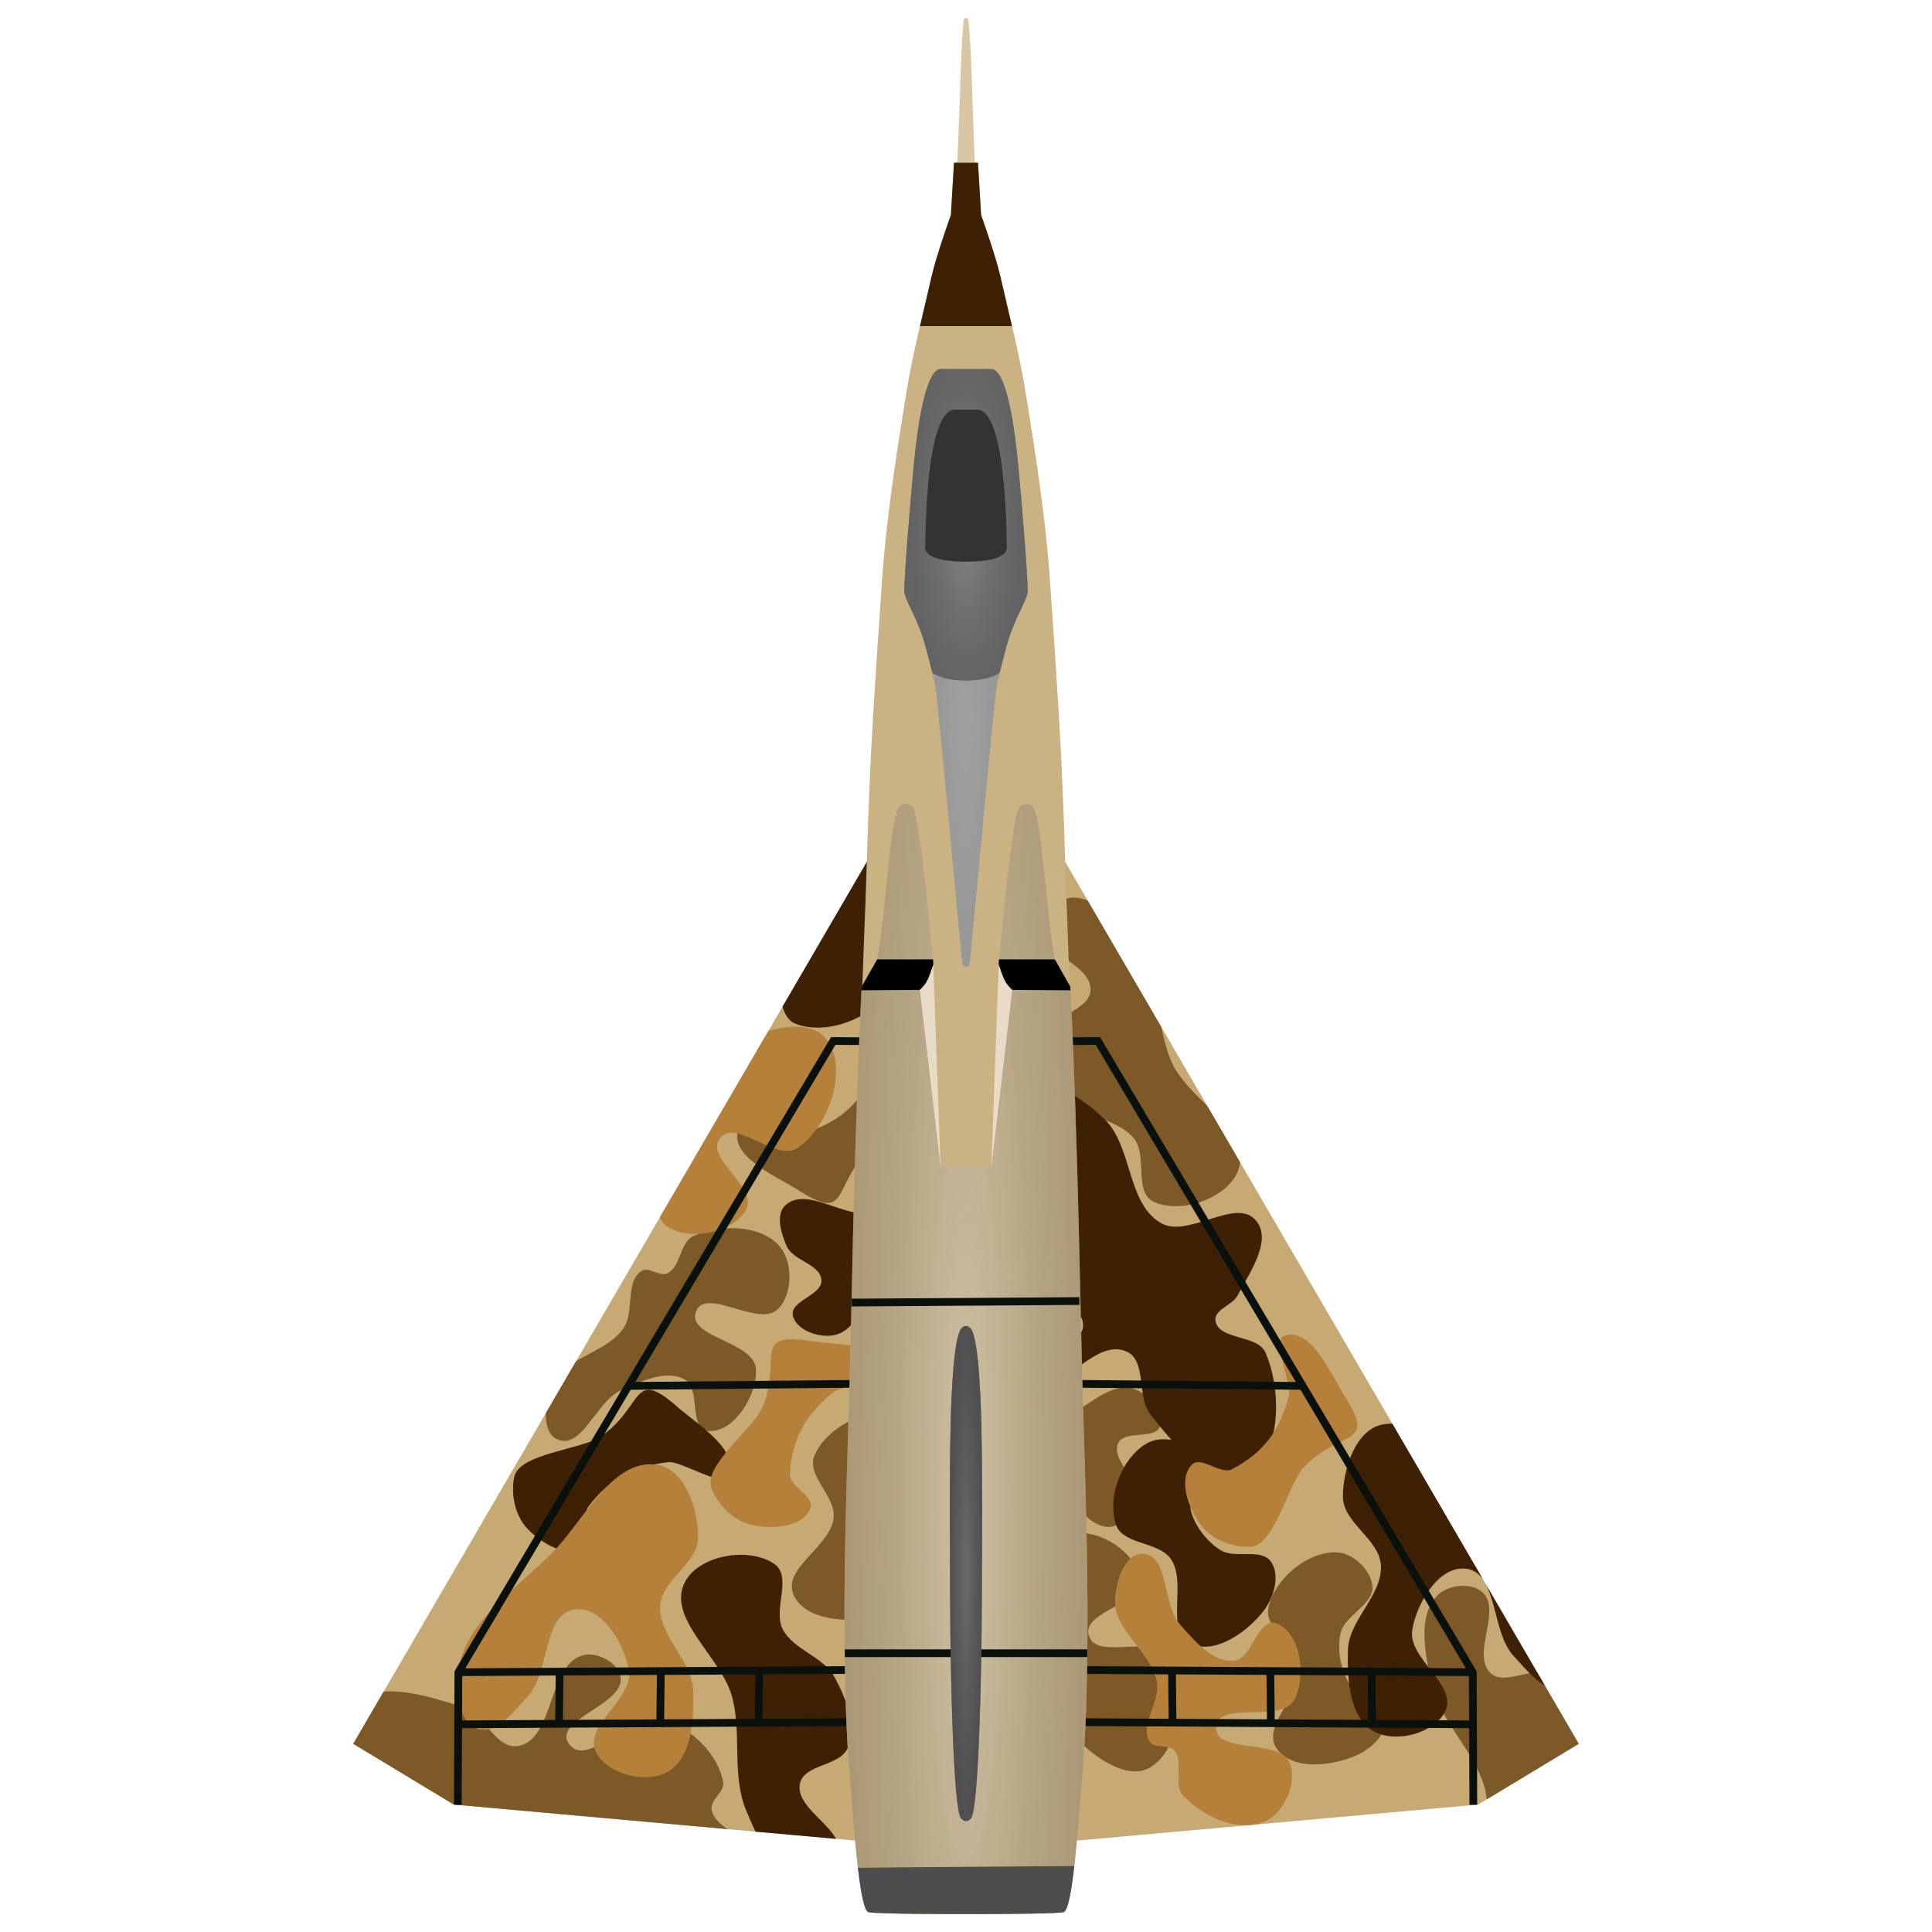 <?xml version="1.0" encoding="UTF-8" standalone="no"?>
<!-- Created with Inkscape (http://www.inkscape.org/) -->

<svg
   width="250mm"
   height="250mm"
   viewBox="0 0 250 250"
   version="1.1"
   id="svg1"
   xml:space="preserve"
   xmlns:xlink="http://www.w3.org/1999/xlink"
   xmlns="http://www.w3.org/2000/svg"
   xmlns:svg="http://www.w3.org/2000/svg"><defs
     id="defs1"><linearGradient
       id="linearGradient36"><stop
         style="stop-color:#898989;stop-opacity:1;"
         offset="0"
         id="stop36" /><stop
         style="stop-color:#5e5e5e;stop-opacity:0.389;"
         offset="1"
         id="stop37" /></linearGradient><linearGradient
       id="linearGradient31"><stop
         style="stop-color:#6a6a6a;stop-opacity:1;"
         offset="0"
         id="stop32" /><stop
         style="stop-color:#494949;stop-opacity:0.776;"
         offset="1"
         id="stop33" /></linearGradient><linearGradient
       id="linearGradient29"><stop
         style="stop-color:#c8c8c8;stop-opacity:0.477;"
         offset="0"
         id="stop30" /><stop
         style="stop-color:#a8a8a8;stop-opacity:0.683;"
         offset="1"
         id="stop31" /></linearGradient><linearGradient
       id="linearGradient27"><stop
         style="stop-color:#ffffff;stop-opacity:0.706;"
         offset="0"
         id="stop28" /><stop
         style="stop-color:#c7c7c7;stop-opacity:0.216;"
         offset="1"
         id="stop29" /></linearGradient><linearGradient
       id="linearGradient25"><stop
         style="stop-color:#ccbfa4;stop-opacity:1;"
         offset="0"
         id="stop26" /><stop
         style="stop-color:#6f5d3b;stop-opacity:0.7;"
         offset="1"
         id="stop27" /></linearGradient><linearGradient
       id="linearGradient24"><stop
         style="stop-color:#ffffff;stop-opacity:1;"
         offset="0"
         id="stop24" /><stop
         style="stop-color:#bfbfbf;stop-opacity:1;"
         offset="1"
         id="stop25" /></linearGradient><radialGradient
       xlink:href="#linearGradient24"
       id="radialGradient25"
       cx="94.657"
       cy="237.296"
       fx="94.657"
       fy="237.296"
       r="79.293"
       gradientTransform="matrix(0.723,0,0,1.295,26.247,-74.378)"
       gradientUnits="userSpaceOnUse" /><radialGradient
       xlink:href="#linearGradient25"
       id="radialGradient27"
       cx="94.659"
       cy="199.783"
       fx="94.659"
       fy="199.783"
       r="15.727"
       gradientTransform="matrix(1,0,0,9.748,0,-1734.017)"
       gradientUnits="userSpaceOnUse" /><radialGradient
       xlink:href="#linearGradient27"
       id="radialGradient29"
       cx="94.659"
       cy="110.613"
       fx="94.659"
       fy="110.613"
       r="13.834"
       gradientTransform="matrix(1,0,0,4.805,0,-409.458)"
       gradientUnits="userSpaceOnUse" /><radialGradient
       xlink:href="#linearGradient29"
       id="radialGradient31"
       cx="94.657"
       cy="108.461"
       fx="94.657"
       fy="108.461"
       r="7.983"
       gradientTransform="matrix(0.403,-5.823284e-7,4.5725705e-6,3.168,56.468,-230.876)"
       gradientUnits="userSpaceOnUse" /><radialGradient
       xlink:href="#linearGradient31"
       id="radialGradient33"
       cx="94.658"
       cy="223.701"
       fx="94.658"
       fy="223.701"
       r="2.093"
       gradientTransform="matrix(1,0,0,15.305,0,-3200.059)"
       gradientUnits="userSpaceOnUse" /><radialGradient
       xlink:href="#linearGradient36"
       id="radialGradient37"
       cx="94.658"
       cy="88"
       fx="94.658"
       fy="88"
       r="7.983"
       gradientTransform="matrix(0.917,0,0,2.922,7.843,-169.151)"
       gradientUnits="userSpaceOnUse" /></defs><g
     id="layer1"><g
       id="g2"
       transform="translate(-7.2334375e-4)"><g
         id="g1"
         transform="translate(30.343,-20.088)"><path
           id="path10"
           style="fill:#d9c6a5;fill-opacity:1;stroke:none;stroke-width:0.465;stroke-linecap:square;stroke-opacity:1;paint-order:markers fill stroke"
           d="m 94.425,22.507 c -0.129,0.224 -0.357,3.279 -0.522,8.953 -0.045,1.536 -0.387,10.049 -0.387,10.049 l 1.142,-0.039 1.142,0.039 c 0,0 -0.309,-8.513 -0.353,-10.049 -0.165,-5.708 -0.426,-8.729 -0.556,-8.953 -0.033,-0.057 -0.08,-0.1 -0.232,-0.1 -0.151,0 -0.201,0.043 -0.234,0.1 z" /><path
           id="path2"
           style="fill:#c7a973;fill-opacity:1;stroke:none;stroke-width:0.465;stroke-linecap:square;paint-order:markers fill stroke"
           d="m 86.372,123.811 -71.007,121.929 13.021,7.86 53.708,4.818 z m 16.572,0 4.277,134.607 53.708,-4.818 13.022,-7.86 z" /><path
           id="path30"
           style="display:inline;fill:#7d5927;fill-opacity:1;stroke:none;stroke-width:0.765;stroke-linecap:square;paint-order:markers fill stroke"
           d="m 108.643,136.24 c -1.913,-0.021 -4.212,1.765 -4.414,3.667 -0.373,3.511 6.705,4.8 6.545,8.327 -0.116,2.563 -4.781,3.081 -5.285,5.597 -0.613,3.057 1.343,6.328 3.305,8.751 1.908,2.355 5.825,2.491 7.654,4.909 1.697,2.243 -0.074,6.832 2.449,8.074 3.525,1.736 9.77,-0.442 11.026,-4.165 0.104,-0.309 0.169,-0.612 0.205,-0.911 l -4.248,-7.294 c -1.784,-1.77 -3.642,-3.556 -4.552,-5.548 -0.674,-1.476 -1.065,-3.071 -1.407,-4.684 l -9.521,-16.349 c -0.561,-0.212 -1.14,-0.367 -1.758,-0.374 z M 84.196,153.467 c -0.874,0.02 -1.674,0.269 -2.286,0.842 -1.294,1.212 1.378,3.736 0.529,5.292 -2.229,4.086 -4.899,6.062 -9.393,7.276 -1.535,0.415 -7.225,-2.142 -7.805,-0.661 -1.298,3.31 4.349,5.862 7.408,7.673 7.121,4.664 4.465,-0.298 9.657,-5.159 0.602,-0.518 1.579,-1.02 2.686,-1.531 l 0.432,-13.6 c -0.416,-0.076 -0.833,-0.14 -1.229,-0.131 z m -19.642,25.55 c -1.808,-0.029 -3.651,0.342 -5.141,1.006 -1.799,0.802 -1.622,3.994 -3.407,4.826 -1.019,0.475 -2.428,-0.911 -3.361,-0.283 -2.137,1.438 -0.848,5.249 -2.299,7.377 -1.372,2.014 -3.979,2.991 -6.149,4.285 l -3.907,6.709 c -0.04,1.516 0.329,2.921 1.508,3.418 3.187,1.345 5.036,-4.964 8.202,-6.359 2.548,-1.123 5.778,-2.735 8.233,-1.42 2.141,1.147 0.538,6.364 2.948,6.664 3.377,0.42 6.538,-4.647 6.291,-8.041 -0.259,-3.561 -9.023,-4.057 -7.75,-7.392 1.263,-3.309 8.129,2.174 10.621,-0.344 1.906,-1.927 1.954,-6.085 0.175,-8.13 -1.376,-1.582 -3.641,-2.279 -5.965,-2.317 z m 50.783,20.628 c -2.834,-0.088 -5.433,2.987 -8.282,3.913 -0.494,0.161 -1.027,0.236 -1.568,0.291 l 0.259,8.162 c 2.753,1.77 4.903,6.371 8.067,5.561 1.707,-0.437 2.226,-2.967 2.375,-4.723 0.177,-2.089 -2.73,-4.119 -1.837,-6.015 0.837,-1.777 4.922,-0.367 5.443,-2.261 0.528,-1.921 -1.65,-4.262 -3.57,-4.793 -0.299,-0.083 -0.594,-0.126 -0.887,-0.135 z m -31.6,3.346 c -3.451,-0.041 -7.412,2.385 -8.69,5.463 -1.071,2.579 2.742,5.216 2.493,7.997 -0.334,3.737 -6.677,6.531 -5.203,9.981 1.376,3.22 6.67,3.693 10.087,2.93 0.196,-0.044 0.4,-0.146 0.6,-0.21 l 0.288,-9.044 c -0.054,-0.117 -0.131,-0.225 -0.167,-0.349 -0.585,-1.992 -0.486,-4.328 0.375,-6.217 L 83.855,203.006 c -0.04,-0.001 -0.077,-0.014 -0.118,-0.015 z m 25.909,15.483 c -0.465,-0.009 -0.917,0.039 -1.344,0.152 -1.376,0.363 -1.883,2.026 -2.231,3.591 l 0.562,17.685 c 0.415,1.926 0.997,3.832 2.331,5.182 2.394,2.423 6.596,5.444 9.525,3.704 4.166,-2.475 4.546,-10.392 1.852,-14.42 -1.879,-2.81 -8.841,0.599 -9.79,-2.646 -0.92,-3.146 7.026,-4.024 6.615,-7.276 -0.389,-3.068 -4.266,-5.913 -7.519,-5.973 z m 32.918,2.482 c -3.807,-0.097 -8.103,3.551 -8.793,7.296 -0.506,2.746 3.776,4.525 4.116,7.297 0.457,3.724 -5.158,7.787 -2.993,10.851 2.021,2.859 7.296,2.211 10.477,0.748 1.904,-0.875 3.958,-2.967 3.742,-5.051 -0.232,-2.241 -3.977,-2.51 -5.052,-4.49 -0.993,-1.829 -1.387,-4.142 -0.935,-6.174 0.537,-2.414 4.411,-3.719 4.116,-6.174 -0.253,-2.103 -2.559,-4.248 -4.677,-4.303 z m 16.341,4.342 c -1.209,0.019 -2.458,0.455 -3.22,1.215 -2.607,2.601 -1.625,7.4 -0.905,11.012 0.964,4.842 5.106,8.523 6.774,13.169 0.248,0.69 0.393,1.446 0.489,2.232 l 11.908,-7.188 -5.382,-9.242 c -2.056,0.047 -4.586,1.444 -6.033,0.089 -2.577,-2.413 1.589,-8.278 -1.13,-10.531 -0.644,-0.534 -1.561,-0.772 -2.501,-0.757 z m -112.928,8.884 c -0.241,-0.007 -0.476,0.011 -0.699,0.056 -4.768,0.966 -3.805,11.006 -8.606,11.787 -2.869,0.467 -4.334,-4.186 -7.109,-5.051 -2.973,-0.927 -7.052,-2.263 -10.264,-1.992 l -3.935,6.756 13.021,7.86 35.426,3.178 c -1,-0.677 -1.864,-1.423 -2.07,-2.519 -0.237,-1.264 1.729,-2.29 1.497,-3.554 -0.669,-3.644 -4.116,-7.001 -7.671,-8.045 -4.064,-1.194 -10.054,6.554 -12.348,2.994 -1.973,-3.062 7.398,-5.024 6.735,-8.606 -0.29,-1.564 -2.289,-2.816 -3.978,-2.863 z"
           transform="translate(-1.3125e-6)" /><path
           id="path37"
           style="display:inline;fill:#3e2004;fill-opacity:1;stroke:none;stroke-width:0.765;stroke-linecap:square;paint-order:markers fill stroke"
           d="m 84.218,127.508 -13.308,22.852 c 0.317,1.005 0.783,1.848 1.718,2.213 3.992,1.558 10.243,-0.757 11.973,-4.677 1.052,-2.384 -3.011,-4.699 -2.806,-7.297 0.216,-2.73 3.885,-4.381 4.116,-7.109 0.17,-2.008 -0.261,-4.584 -1.693,-5.983 z m 19.981,33.078 c -0.029,0.001 -0.058,0.007 -0.086,0.008 l 0.905,28.495 c 2.597,0.166 4.831,0.473 4.791,2.556 -0.035,1.814 -2.255,1.832 -4.652,1.806 l 0.195,6.124 c 3.391,-1.694 6.848,-6.081 10.101,-4.588 2.642,1.213 1.263,5.891 3.084,8.158 0.799,0.995 1.717,2.151 2.712,3.278 -1.04,-0.195 -2.113,-0.115 -2.955,0.315 -3.392,1.732 -5.426,6.988 -4.245,10.609 0.866,2.655 5.477,2.174 7.099,4.447 2.179,3.054 -0.817,9.305 2.548,10.964 3.14,1.548 7.466,-1.539 9.564,-4.342 1.255,-1.678 2.062,-4.497 0.877,-6.225 -1.274,-1.858 -4.693,-0.308 -6.582,-1.535 -1.746,-1.134 -3.196,-2.978 -3.768,-4.979 -0.522,-1.823 0.986,-4.007 1.076,-5.836 1.854,1.337 3.818,2.015 5.736,1.184 4.944,-2.142 4.978,-10.988 2.808,-15.92 -1.03,-2.341 -6.112,-1.591 -6.471,-4.123 -0.203,-1.432 2.193,-1.978 2.866,-3.259 1.541,-2.934 4.488,-7.052 2.422,-9.643 -2.567,-3.22 -8.787,2.331 -12.351,0.267 -4.441,-2.572 -3.634,-9.999 -7.371,-13.518 -2.24,-2.109 -5.26,-4.373 -8.301,-4.242 z m -30.55,14.66 c -0.889,-0.025 -1.698,0.186 -2.372,0.814 -1.289,1.202 -0.531,3.671 0.18,5.284 0.846,1.918 4.37,2.306 4.495,4.398 0.117,1.961 -4.144,2.681 -3.693,4.594 0.457,1.939 3.491,2.95 5.431,2.495 3.219,-0.754 3.967,-5.308 6.237,-7.711 0.149,-0.158 0.34,-0.283 0.51,-0.425 l 0.255,-8.031 c -1.204,0.139 -2.497,0.49 -3.635,0.415 -2.351,-0.155 -5.136,-1.768 -7.407,-1.833 z M 53.613,199.933 c -1.898,-0.012 -2.275,3.36 -6.31,6.122 -2.58,1.61 -10.451,2.15 -11.093,5.122 -0.484,2.241 0.092,4.997 1.651,6.678 1.824,1.967 5.431,4.028 7.644,2.513 1.463,-1.001 -0.795,-3.902 0.281,-5.311 2.824,-3.7 5.763,-5.248 10.389,-5.766 1.58,-0.177 6.816,3.214 7.614,1.839 1.785,-3.074 -3.409,-6.454 -6.157,-8.709 -1.978,-1.778 -3.156,-2.483 -4.018,-2.488 z m 96.021,4.378 c -0.351,6e-5 -0.709,0.034 -1.076,0.104 -3.496,0.672 -5.14,5.809 -5.125,9.368 0.014,3.357 4.672,5.445 4.907,8.793 0.276,3.932 -4.153,7.089 -4.262,11.028 -0.102,3.704 0.155,8.837 3.429,10.574 2.809,1.49 7.773,0.206 9.163,-2.654 1.66,-3.414 -4.898,-6.817 -4.265,-10.561 0.583,-3.446 3.431,-8.267 6.906,-7.89 0.997,0.108 1.699,0.621 2.239,1.368 l -11.713,-20.113 c -0.068,-0.003 -0.133,-0.018 -0.201,-0.018 z m -84.276,16.97 c -2.852,0.048 -5.843,1.271 -7.02,3.426 -2.591,4.744 4.721,9.803 6.079,15.035 1.24,4.778 -0.106,10.154 1.826,14.696 0.359,0.843 0.746,1.757 1.181,2.663 l 10.422,0.935 c -1.322,-2.403 -5.266,-4.512 -4.667,-7.195 0.559,-2.504 5.243,-2.204 6.176,-4.595 1.134,-2.905 -0.225,-6.465 -1.737,-9.192 -1.47,-2.65 -5.306,-3.464 -6.687,-6.162 -1.282,-2.503 1.257,-6.716 -1.012,-8.377 -1.189,-0.87 -2.85,-1.265 -4.561,-1.236 z m 96.484,3.664 c 1.464,2.583 1.562,7.159 3.67,9.413 1.148,1.227 2.542,2.99 4.042,3.83 z"
           transform="translate(-1.3125e-6)" /><path
           id="path32"
           style="display:inline;fill:#b5803a;fill-opacity:1;stroke:none;stroke-width:0.765;stroke-linecap:square;paint-order:markers fill stroke"
           d="m 72.608,152.943 c -1.14,-0.002 -2.353,0.217 -3.511,0.531 l -14.043,24.114 c 0.137,0.426 0.369,0.795 0.736,1.071 2.825,2.124 8.67,1.034 10.405,-2.045 1.609,-2.856 -5.419,-6.668 -3.38,-9.234 2.103,-2.646 7.264,3.137 10.065,1.244 4.015,-2.713 6.65,-10.188 3.726,-14.052 -0.899,-1.189 -2.368,-1.625 -3.998,-1.628 z m 64.064,39.849 c -0.297,0.007 -0.601,0.068 -0.911,0.19 -1.48,0.58 1.076,6.27 0.661,7.805 -1.214,4.493 -3.19,7.163 -7.276,9.393 -1.556,0.849 -4.08,-1.823 -5.292,-0.529 -1.834,1.958 -0.344,5.836 1.323,7.938 1.425,1.796 4.061,2.784 6.35,2.646 3.036,-0.184 4.763,-7.881 6.747,-10.186 4.862,-5.192 9.824,-2.537 5.159,-9.657 -1.642,-2.772 -3.891,-7.67 -6.762,-7.598 z m -64.761,0.595 c -4.115,0.086 -1.315,3.406 -3.645,8.936 -1.298,2.75 -7.624,7.464 -6.556,10.311 0.806,2.147 2.782,4.152 5.003,4.722 2.598,0.667 6.747,0.448 7.788,-2.024 0.688,-1.634 -2.78,-2.851 -2.639,-4.618 0.372,-4.639 2.006,-7.532 5.615,-10.47 0.94,-0.766 4.775,-0.942 6.518,-1.685 l 0.084,-2.658 c -1.806,-1.806 -6.288,-1.898 -9.095,-2.223 -1.313,-0.212 -2.312,-0.307 -3.074,-0.291 z m -18.128,16.178 c -5.26,0.002 -8.787,7.555 -12.735,11.527 -4.464,4.492 -10.78,8.504 -12.019,14.714 -0.544,2.725 -0.215,7.019 2.391,7.985 2.415,0.895 4.747,-2.287 6.506,-4.17 2.93,-3.136 1.928,-10.821 6.194,-11.287 3.474,-0.38 6.326,4.44 6.911,7.886 0.635,3.743 -5.921,7.15 -4.259,10.563 1.392,2.859 6.357,4.14 9.165,2.648 3.272,-1.738 3.527,-6.872 3.423,-10.576 -0.111,-3.94 -4.543,-7.095 -4.27,-11.026 0.233,-3.348 4.89,-5.439 4.902,-8.796 0.013,-3.56 -1.635,-8.696 -5.131,-9.365 -0.367,-0.07 -0.725,-0.104 -1.076,-0.104 z m 63.711,11.579 c -2.32,-0.056 -3.479,3.667 -3.555,5.987 -0.13,3.986 4.733,6.736 5.426,10.664 0.448,2.537 -2.293,5.482 -0.935,7.671 0.593,0.955 2.447,0.271 3.181,1.122 1.286,1.492 -0.188,4.33 1.122,5.8 2.48,2.783 7.278,4.927 10.664,3.368 2.462,-1.134 4.127,-4.944 3.181,-7.484 -1.236,-3.319 -9.749,-1.141 -9.542,-4.677 0.21,-3.564 8.404,-0.414 10.103,-3.554 1.62,-2.993 0.82,-8.911 -2.432,-9.916 -2.321,-0.717 -3.003,4.698 -5.426,4.864 -2.778,0.19 -5.06,-2.606 -6.922,-4.677 -2.313,-2.573 -1.406,-9.084 -4.864,-9.167 z"
           transform="translate(-1.3125e-6)" /><path
           id="path6"
           style="display:none;fill:url(#radialGradient25);fill-opacity:0.588;stroke:none;stroke-width:0.465;stroke-linecap:square;paint-order:markers fill stroke"
           d="m 86.37,123.811 -71.007,121.929 13.021,7.86 53.708,4.818 z m 16.572,0 4.277,134.607 53.708,-4.818 13.022,-7.86 z" /><path
           id="path3"
           style="fill:#cab282;fill-opacity:1;stroke:none;stroke-width:0.465;stroke-linecap:square;stroke-opacity:1;paint-order:markers fill stroke"
           d="m 93.104,41.143 -0.405,6.767 c 0,0 -1.879,5.236 -2.504,7.988 -1.112,4.902 -2.469,10.057 -3.258,15.022 -0.701,4.404 -2.455,14.648 -3.111,23.805 -0.411,5.732 -0.876,12.791 -1.193,18.006 -0.392,6.441 -0.632,12.691 -0.817,19.142 -0.304,10.597 -1.883,41.303 -0.293,41.729 3.643,0.976 10.61,0.231 13.135,-0.085 2.525,0.316 9.493,1.062 13.136,0.085 1.59,-0.426 0.011,-31.131 -0.294,-41.729 -0.185,-6.451 -0.425,-12.701 -0.817,-19.142 -0.318,-5.215 -0.782,-12.274 -1.193,-18.006 -0.657,-9.157 -2.41,-19.401 -3.111,-23.805 -0.79,-4.964 -2.147,-10.12 -3.259,-15.022 -0.624,-2.752 -2.504,-7.988 -2.504,-7.988 l -0.404,-6.767 c 0,0 -1.043,0.003 -1.554,0.003 -0.511,-3.23e-4 -1.554,-0.003 -1.554,-0.003 z" /><path
           id="path14"
           style="display:none;fill:url(#radialGradient29);fill-opacity:0.672;stroke:none;stroke-width:0.465;stroke-linecap:square;stroke-opacity:1;paint-order:markers fill stroke"
           d="m 93.105,41.143 -0.405,6.767 c 0,0 -1.879,5.236 -2.504,7.988 -1.112,4.902 -2.469,10.057 -3.258,15.022 -0.701,4.404 -2.455,14.648 -3.111,23.805 -0.411,5.732 -0.876,12.791 -1.193,18.006 -0.392,6.441 -0.632,12.691 -0.817,19.142 -0.304,10.597 -1.883,41.303 -0.293,41.729 3.643,0.976 10.61,0.231 13.135,-0.085 2.525,0.316 9.493,1.062 13.136,0.085 1.59,-0.426 0.011,-31.131 -0.294,-41.729 -0.185,-6.451 -0.425,-12.701 -0.817,-19.142 -0.318,-5.215 -0.782,-12.274 -1.193,-18.006 -0.657,-9.157 -2.41,-19.401 -3.111,-23.805 -0.79,-4.964 -2.147,-10.12 -3.259,-15.022 -0.624,-2.752 -2.504,-7.988 -2.504,-7.988 l -0.404,-6.767 c 0,0 -1.043,0.003 -1.554,0.003 -0.511,-3.23e-4 -1.554,-0.003 -1.554,-0.003 z" /><path
           id="path5"
           style="fill:#8c8c8c;fill-opacity:1;stroke:none;stroke-width:0.465;stroke-linecap:square;stroke-opacity:1;paint-order:markers fill stroke"
           d="m 91.361,67.847 c -1.947,0 -3.005,7.783 -3.401,11.819 -0.559,5.708 -1.286,15.008 -1.286,16.879 0,1.188 1.732,3.392 2.779,7.299 1.505,5.616 1.302,5.452 1.659,8.792 0.496,4.639 0.744,7.67 1.311,13.524 0.566,5.854 1.702,18.374 1.8,18.741 0.015,0.056 0.063,0.098 0.124,0.132 l 5.17e-4,0.117 c 0,0 0.155,-0.005 0.311,-0.026 0.156,0.022 0.312,0.026 0.312,0.026 l 5.17e-4,-0.117 c 0.061,-0.034 0.109,-0.076 0.124,-0.132 0.098,-0.367 1.234,-12.887 1.8,-18.741 0.566,-5.854 0.815,-8.885 1.311,-13.524 0.357,-3.34 0.154,-3.176 1.659,-8.792 1.047,-3.908 2.779,-6.111 2.779,-7.299 0,-1.871 -0.726,-11.171 -1.286,-16.879 -0.396,-4.036 -1.454,-11.819 -3.401,-11.819 -1.334,0 -2.802,0.007 -3.296,0.009 -0.495,-0.002 -1.963,-0.009 -3.297,-0.009 z" /><path
           id="path16"
           style="display:inline;fill:url(#radialGradient31);fill-opacity:0.664;stroke:none;stroke-width:0.465;stroke-linecap:square;stroke-opacity:1;paint-order:markers fill stroke"
           d="m 91.36,67.847 c -1.947,0 -3.005,7.783 -3.401,11.819 -0.559,5.708 -1.286,15.008 -1.286,16.879 0,1.188 1.732,3.392 2.779,7.299 1.505,5.616 1.302,5.452 1.659,8.792 0.496,4.639 0.744,7.67 1.311,13.524 0.566,5.854 1.702,18.374 1.8,18.741 0.015,0.056 0.063,0.098 0.123,0.132 l 5.2e-4,0.117 c 0,0 0.155,-0.005 0.311,-0.026 0.156,0.022 0.312,0.026 0.312,0.026 l 5.2e-4,-0.117 c 0.061,-0.034 0.108,-0.076 0.123,-0.132 0.098,-0.367 1.234,-12.887 1.8,-18.741 0.566,-5.854 0.815,-8.885 1.311,-13.524 0.357,-3.34 0.154,-3.176 1.659,-8.792 1.047,-3.908 2.779,-6.111 2.779,-7.299 0,-1.871 -0.726,-11.171 -1.286,-16.879 -0.396,-4.036 -1.454,-11.819 -3.401,-11.819 -1.334,0 -2.802,0.007 -3.296,0.009 -0.495,-0.002 -1.963,-0.009 -3.297,-0.009 z" /><path
           id="path31"
           style="display:inline;fill:#bfbfbf;fill-opacity:1;fill-rule:evenodd;stroke:#0a100c;stroke-width:1;stroke-linecap:butt;stroke-linejoin:miter;stroke-dasharray:none;stroke-opacity:1"
           d="m 67.815,243.177 0.075,-6.825 m -12.797,6.825 0.075,-6.825 m -13.172,6.825 0.075,-6.825 m 40.903,-81.526 -5.803,-0.035 m -48.274,81.829 48.722,-82.066 m 4.045,44.59 -30.709,0.281 m 28.838,36.763 -50.514,0.281 m 50.514,6.466 -50.514,0.281 m -0.38,10.413 0.075,-17.276 m 92.416,6.825 -0.075,-6.825 m 12.797,6.825 -0.075,-6.825 m 13.172,6.825 -0.075,-6.825 m -40.903,-81.526 5.803,-0.035 m 48.274,81.829 -48.722,-82.066 m -4.045,44.59 30.709,0.281 m -28.838,36.763 50.514,0.281 m -50.514,6.466 50.514,0.281 m 0.38,10.413 -0.075,-17.276" /><path
           id="path9"
           style="fill:#d9c6a5;fill-opacity:1;stroke:none;stroke-width:0.465;stroke-linecap:square;stroke-opacity:1;paint-order:markers fill stroke"
           d="m 86.92,124.15 c -0.258,-0.013 -0.52,0.042 -0.776,0.171 -1.252,0.63 -1.81,13.48 -2.98,19.912 l -2,3.519 c 0,0 -0.756,12.722 -1.367,42.954 -0.274,13.583 -0.96,27.783 -0.855,41.369 0.047,6.104 0.187,12.217 0.704,18.299 0.481,5.659 1.191,16.828 2.381,17.147 0.925,0.248 11.774,0.259 12.631,0.244 0.856,0.015 11.706,0.004 12.631,-0.244 1.19,-0.319 1.9,-11.488 2.381,-17.147 0.517,-6.082 0.657,-12.195 0.704,-18.299 0.105,-13.585 -0.581,-27.786 -0.855,-41.369 -0.611,-30.233 -1.367,-42.954 -1.367,-42.954 l -2,-3.519 c -1.17,-6.433 -1.728,-19.282 -2.98,-19.912 -0.512,-0.258 -1.045,-0.219 -1.533,0.062 -1.05,0.606 -2.73,20.07 -2.73,20.07 l -0.967,26.627 -2.753,-0.021 v -0.008 l -0.53,0.004 -0.53,-0.004 v 0.008 l -2.753,0.021 -0.968,-26.627 c 0,0 -1.68,-19.464 -2.73,-20.07 -0.244,-0.141 -0.5,-0.221 -0.758,-0.234 z" /><path
           id="path19"
           style="display:inline;fill:url(#radialGradient27);fill-opacity:0.627;stroke:none;stroke-width:0.465;stroke-linecap:square;stroke-opacity:1;paint-order:markers fill stroke"
           d="m 86.921,124.15 c -0.258,-0.013 -0.52,0.042 -0.776,0.171 -1.252,0.63 -1.81,13.48 -2.98,19.912 l -2,3.519 c 0,0 -0.756,12.722 -1.367,42.954 -0.274,13.583 -0.96,27.783 -0.855,41.369 0.047,6.104 0.187,12.217 0.704,18.299 0.481,5.659 1.191,16.828 2.381,17.147 0.925,0.248 11.774,0.259 12.631,0.244 0.856,0.015 11.706,0.004 12.631,-0.244 1.19,-0.319 1.9,-11.488 2.381,-17.147 0.517,-6.082 0.657,-12.195 0.704,-18.299 0.105,-13.585 -0.581,-27.786 -0.855,-41.369 -0.611,-30.233 -1.367,-42.954 -1.367,-42.954 l -2,-3.519 c -1.17,-6.433 -1.728,-19.282 -2.98,-19.912 -0.512,-0.258 -1.045,-0.219 -1.533,0.062 -1.05,0.606 -2.73,20.07 -2.73,20.07 l -0.967,26.627 -2.753,-0.021 v -0.008 l -0.53,0.004 -0.53,-0.004 v 0.008 l -2.753,0.021 -0.968,-26.627 c 0,0 -1.68,-19.464 -2.73,-20.07 -0.244,-0.141 -0.5,-0.221 -0.758,-0.234 z" /><path
           id="path34"
           style="fill:#4d4d4d;fill-opacity:1;stroke:none;stroke-width:0.465;stroke-linecap:square;stroke-opacity:1;paint-order:markers fill stroke"
           d="m 108.671,261.555 c -3.268,0.021 -23.948,0.158 -27.998,0.23 0.368,3.128 0.809,5.589 1.354,5.735 0.925,0.248 11.774,0.259 12.631,0.244 0.856,0.015 11.706,0.004 12.631,-0.244 0.559,-0.15 1.009,-2.724 1.382,-5.966 z" /><path
           id="path33"
           style="fill:none;fill-rule:evenodd;stroke:#0a100c;stroke-width:1;stroke-linecap:butt;stroke-linejoin:miter;stroke-dasharray:none;stroke-opacity:1"
           d="m 79.862,188.639 29.465,-0.196 m -30.355,45.571 31.377,1.6e-4" /><path
           id="path7"
           style="fill:#666666;fill-opacity:1;stroke:none;stroke-width:0.465;stroke-linecap:square;stroke-opacity:1;paint-order:markers fill stroke"
           d="m 91.361,67.847 c -1.947,0 -3.005,7.783 -3.401,11.819 -0.559,5.708 -1.286,15.008 -1.286,16.879 0,1.188 1.732,3.392 2.779,7.299 0.379,1.416 0.649,2.46 0.847,3.29 0.048,0.034 0.102,0.083 0.148,0.111 0.989,0.597 2.524,0.909 4.209,0.909 1.685,0 3.22,-0.312 4.209,-0.909 0.046,-0.028 0.1,-0.077 0.148,-0.111 0.199,-0.83 0.468,-1.874 0.847,-3.29 1.047,-3.908 2.779,-6.111 2.779,-7.299 0,-1.871 -0.726,-11.171 -1.286,-16.879 -0.396,-4.036 -1.454,-11.819 -3.401,-11.819 -1.334,0 -2.802,0.007 -3.297,0.009 -0.495,-0.002 -1.963,-0.009 -3.296,-0.009 z" /><path
           id="path36"
           style="display:inline;fill:url(#radialGradient37);fill-opacity:1;stroke:none;stroke-width:0.465;stroke-linecap:square;stroke-opacity:1;paint-order:markers fill stroke"
           d="m 91.361,67.847 c -1.947,0 -3.005,7.783 -3.401,11.819 -0.559,5.708 -1.286,15.008 -1.286,16.879 0,1.188 1.732,3.392 2.779,7.299 0.379,1.416 0.649,2.46 0.847,3.29 0.048,0.034 0.102,0.083 0.148,0.111 0.989,0.597 2.524,0.909 4.209,0.909 1.685,0 3.22,-0.312 4.209,-0.909 0.046,-0.028 0.1,-0.077 0.148,-0.111 0.199,-0.83 0.468,-1.874 0.847,-3.29 1.047,-3.908 2.779,-6.111 2.779,-7.299 0,-1.871 -0.726,-11.171 -1.286,-16.879 -0.396,-4.036 -1.454,-11.819 -3.401,-11.819 -1.334,0 -2.802,0.007 -3.297,0.009 -0.495,-0.002 -1.963,-0.009 -3.296,-0.009 z" /><path
           id="path8"
           style="fill:#333333;fill-opacity:1;stroke:none;stroke-width:0.465;stroke-linecap:square;stroke-opacity:1;paint-order:markers fill stroke"
           d="m 93.179,73.106 c -1.972,0.044 -3.63,4.793 -3.802,17.8 -0.023,1.77 3.905,1.868 5.281,1.868 1.321,0 5.305,-0.097 5.281,-1.868 -0.172,-13.007 -1.829,-17.756 -3.802,-17.8 -0.309,-0.007 -0.468,-0.007 -1.479,-0.007 -1.011,10e-7 -1.17,-2.79e-4 -1.479,0.007 z" /><path
           id="path4"
           style="fill:#3e2004;fill-opacity:1;stroke:none;stroke-width:0.465;stroke-linecap:square;stroke-opacity:1;paint-order:markers fill stroke"
           d="m 93.104,41.143 -0.405,6.767 c 0,0 -1.879,5.236 -2.504,7.988 -0.475,2.092 -0.993,4.242 -1.494,6.392 h 5.956 5.956 c -0.501,-2.15 -1.019,-4.299 -1.494,-6.392 -0.624,-2.752 -2.504,-7.988 -2.504,-7.988 l -0.405,-6.767 c 0,1e-6 -1.043,0.003 -1.554,0.003 -0.511,-3.05e-4 -1.554,-0.003 -1.554,-0.003 z" /><path
           id="path13"
           style="fill:#666666;fill-opacity:1;stroke:none;stroke-width:0.465;stroke-linecap:square;stroke-opacity:1;paint-order:markers fill stroke"
           d="m 94.083,191.96 c -0.992,0.992 -1.318,8.284 -1.415,12.473 -0.168,7.27 -0.084,15.323 -0.063,22.622 0.028,9.715 0.416,27.343 1.423,28.35 0.176,0.176 0.368,0.327 0.63,0.327 0.263,-4e-5 0.455,-0.151 0.63,-0.327 1.006,-1.006 1.394,-18.635 1.422,-28.35 0.021,-7.299 0.106,-15.352 -0.063,-22.622 -0.097,-4.189 -0.422,-11.48 -1.415,-12.473 -0.235,-0.235 -0.428,-0.291 -0.575,-0.291 -0.147,0 -0.341,0.056 -0.575,0.291 z" /><path
           id="path21"
           style="display:inline;fill:url(#radialGradient33);fill-opacity:1;stroke:none;stroke-width:0.465;stroke-linecap:square;stroke-opacity:1;paint-order:markers fill stroke"
           d="m 94.082,191.96 c -0.992,0.992 -1.318,8.284 -1.415,12.473 -0.168,7.27 -0.084,15.323 -0.062,22.622 0.028,9.715 0.416,27.343 1.423,28.35 0.176,0.176 0.368,0.327 0.63,0.327 0.263,-4e-5 0.455,-0.151 0.63,-0.327 1.006,-1.006 1.394,-18.635 1.422,-28.35 0.021,-7.299 0.106,-15.352 -0.062,-22.622 -0.097,-4.189 -0.422,-11.48 -1.415,-12.473 -0.235,-0.235 -0.428,-0.291 -0.575,-0.291 -0.147,0 -0.341,0.056 -0.575,0.291 z" /><path
           id="path35"
           style="fill:#e8dcc9;fill-opacity:1;stroke:none;stroke-width:1;stroke-linecap:square;stroke-dasharray:none;stroke-opacity:1;paint-order:markers fill stroke"
           d="m 98.891,144.926 -0.95,26.152 0.003,0.002 2.704,-22.974 z m -8.466,0.008 -1.752,3.172 2.703,22.968 z" /><path
           id="path11"
           style="fill:#000000;fill-opacity:1;stroke:none;stroke-width:0.465;stroke-linecap:square;stroke-opacity:1;paint-order:markers fill stroke"
           d="m 90.387,144.225 c -1.166,0.02 -6.966,0.009 -7.222,0.008 l -2,3.519 c 0,0 -0.021,0.467 -0.022,0.481 l 7.535,-0.056 c 0,0 0.582,-0.566 0.792,-0.909 0.444,-0.725 0.614,-1.466 0.955,-2.364 l -0.017,-0.451 c 0,0 -0.019,-0.214 -0.021,-0.228 z m 8.542,0 c -0.001,0.014 -0.021,0.228 -0.021,0.228 l -0.017,0.451 c 0.341,0.898 0.511,1.64 0.955,2.364 0.21,0.343 0.792,0.909 0.792,0.909 l 7.535,0.056 c -8e-4,-0.014 -0.022,-0.481 -0.022,-0.481 l -2,-3.519 c -0.256,0.001 -6.056,0.012 -7.222,-0.008 z" /></g></g></g></svg>
